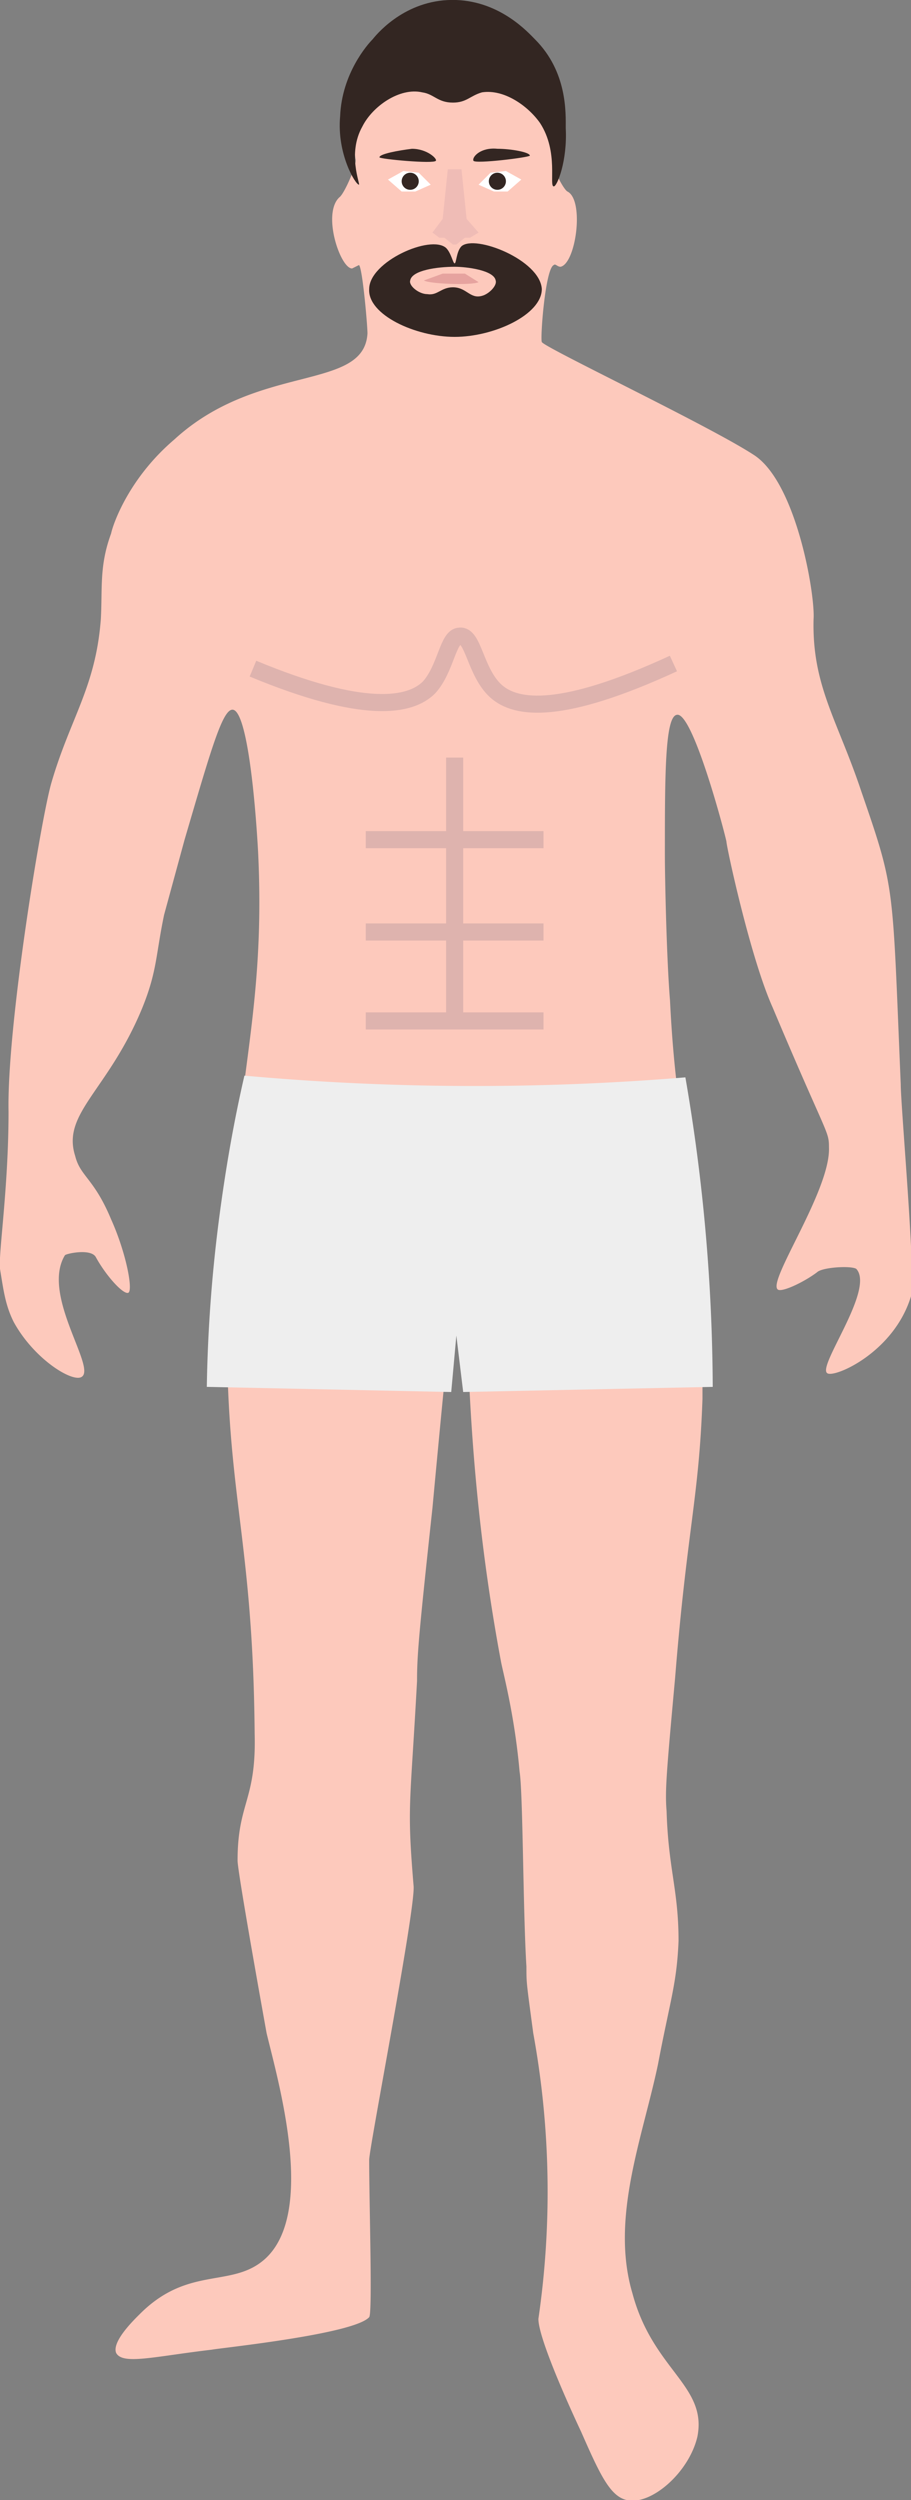 <svg xmlns="http://www.w3.org/2000/svg" viewBox="0 0 533 1462"><rect x="0" y="0" width="533" height="1462" fill="#808080" stroke="none"/><path class="_skin" d="M219 41a75 75 0 0 0-11 52c1 3-6 19-9 22-11 9 0 42 7 42l4-2c2 1 5 35 5 40-2 34-64 17-113 62-27 23-36 50-37 55-7 19-5 32-6 50-3 40-18 58-29 96-6 21-26 142-25 192 0 45-6 83-5 92 2 12 3 21 8 31 12 22 35 36 40 32 8-6-24-48-10-71 1-1 15-4 18 1 6 11 16 22 19 21s-1-23-10-43c-10-24-18-25-21-37-8-25 19-38 39-86 9-22 8-31 13-55l12-44c15-51 22-76 28-76 8 0 13 47 15 83 5 103-17 142-18 265-2 110 15 131 16 251 1 39-10 40-10 74 0 7 17 101 17 101 7 29 29 105-1 132-19 17-44 4-72 31-3 3-18 17-15 24 4 7 22 2 56-2 5-1 83-9 92-19 2-2 0-66 0-92 0-7 27-146 26-160-4-48-2-46 2-120 0-15 1-27 9-101 12-129 14-141 17-141 6 0-2 96 23 230 1 6 8 31 11 65 2 12 2 82 4 114 0 10 0 9 4 39a515 515 0 0 1 3 167c0 11 17 49 25 66 11 25 17 38 27 40 14 3 36-16 41-37 6-30-26-39-38-84-13-44 6-91 15-134 7-37 11-47 12-72 0-30-6-42-7-76-1-12 0-23 5-78 7-87 14-105 16-163v-61c-3-72-15-90-19-172-2-24-3-72-3-85 0-46 0-81 7-82 9-2 27 65 29 74 0 3 14 68 27 97 32 76 33 72 33 82 1 25-36 78-30 83 2 2 15-4 23-10 3-3 20-4 23-2 11 12-23 57-17 61 4 3 39-12 49-45 3-10-6-111-6-124-5-118-3-113-23-171-14-42-29-62-28-101 1-14-10-80-35-96-26-17-123-63-124-66-1-2 2-43 7-45 1-1 2 1 4 1 9-2 14-39 4-44-2-1-9-13-9-21 0-14-1-38-10-51-11-14-83-14-94 1z" fill="#fdc9bc"/><path d="M318 491H214m104 54H214m104 52H214m52-154v155M394 388c-65 30-92 27-104 16s-13-33-21-32c-7 0-8 19-18 30-11 11-38 16-103-11" fill="none" stroke="#deb3ae" stroke-miterlimit="0" stroke-width="10"/><path class="_panties" d="M143 629a1503 1503 0 0 0 258 1 1083 1083 0 0 1 16 181l-146 3-4-33-3 33-143-3a868 868 0 0 1 7-97c4-31 9-59 15-85z" fill="#eee"/><path d="M277 94c-1-2 4-8 14-7 8 0 19 2 19 4 0 1-32 5-33 3zm-22 0c1-1-5-7-14-7-8 1-19 3-19 5 0 1 32 4 33 2z" fill="#332622"/><path class="_hair" d="M210 108c-2 0-13-18-11-40 1-25 16-42 19-45 4-5 21-24 49-23 26 1 42 19 46 23 19 19 18 43 18 52 1 19-5 34-7 34-3 0 3-20-8-37-7-10-21-20-34-18-7 2-9 6-17 6-9 0-11-5-18-6-13-3-29 8-35 20-9 16-1 34-2 34z" fill="#332622"/><path d="M262 99h8l3 29 7 8-5 3h-3l-5 4h-2l-5-4h-3l-4-3 6-8z" fill="#efbcb6"/><path fill="#fff" d="M227 105l9-5 9 1 7 7-9 4h-8l-8-7z"/><circle cx="240" cy="106" r="5" fill="#332622"/><path fill="#fff" d="M305 105l-9-5-9 1-7 7 9 4h8l8-7z"/><circle cx="291" cy="106" r="5" fill="#332622"/><path class="_beard" d="M261 145c-9-8-45 8-45 24-1 15 27 28 50 28s51-13 51-28c-1-17-39-32-47-25-3 3-3 10-4 10s-2-6-5-9zm4 23c-7 0-9 5-15 4-5 0-11-5-10-8 1-6 16-8 26-8 7 0 23 2 24 8 1 3-4 8-8 9-7 2-9-5-17-5z" fill="#332622"/><path d="M248 164l11-4h13l8 5c-4 2-29 1-32-1z" fill="#e6a39f"/></svg>
